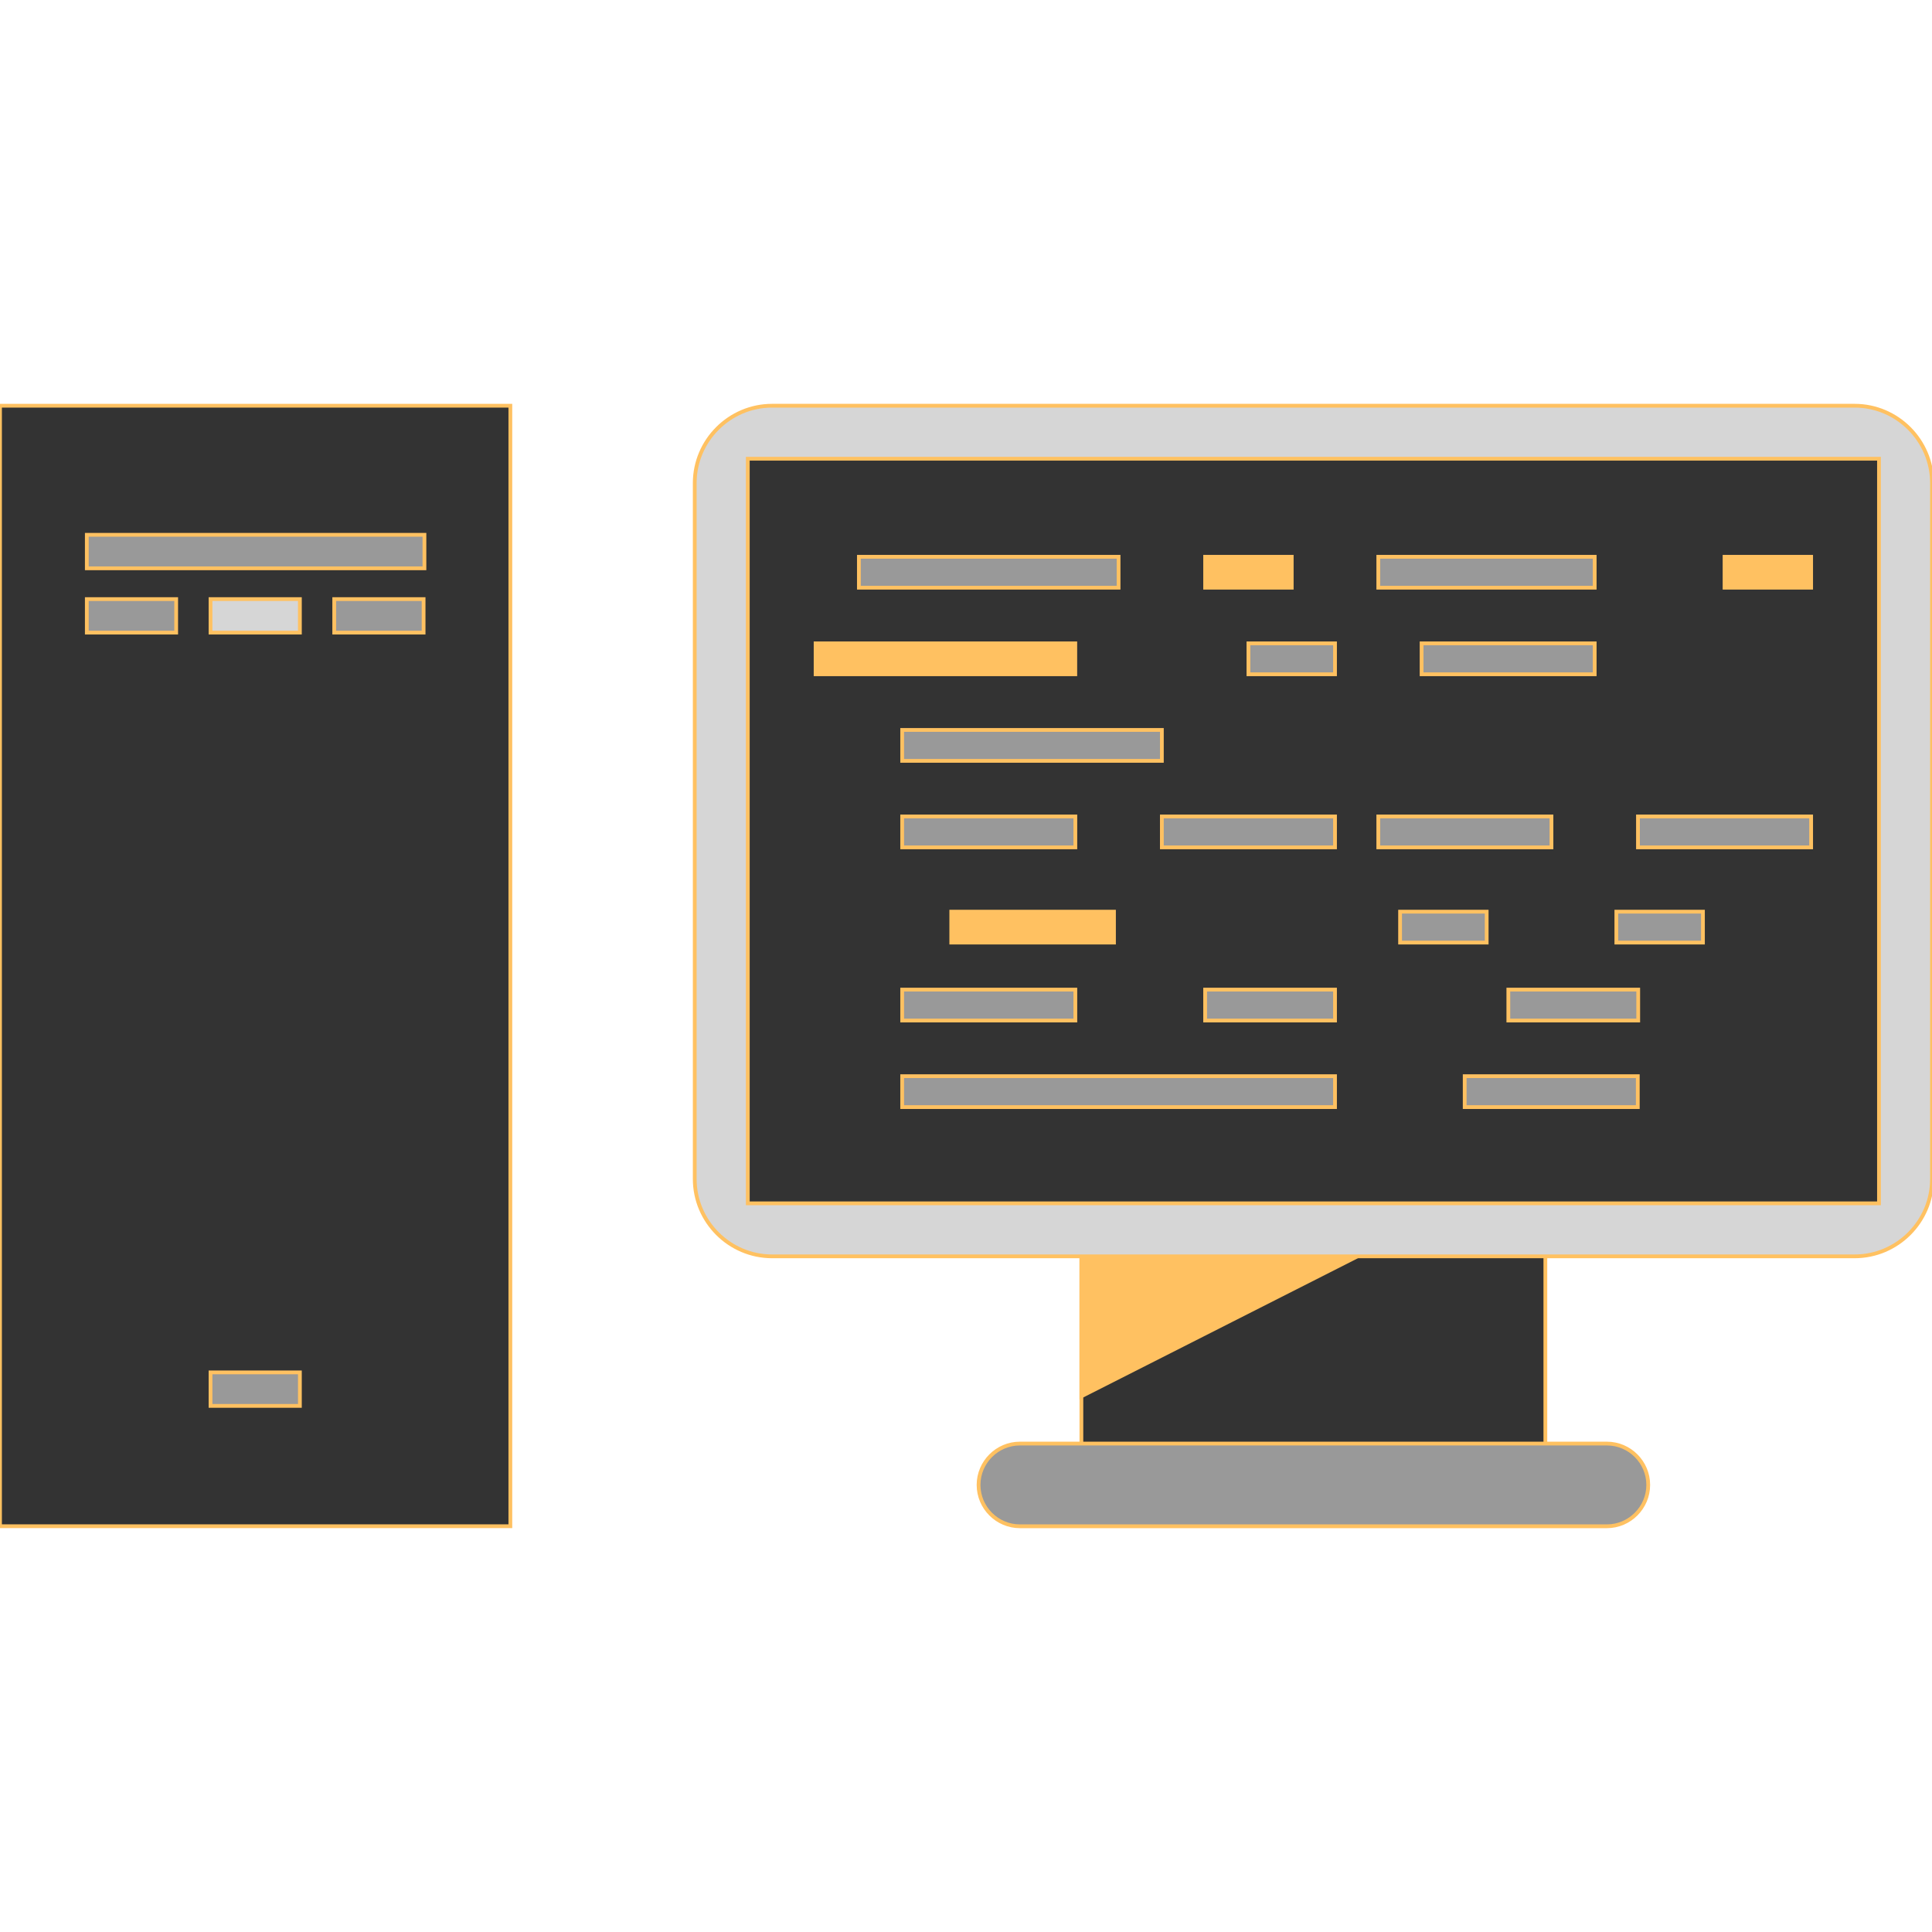 <!DOCTYPE svg PUBLIC "-//W3C//DTD SVG 1.1//EN" "http://www.w3.org/Graphics/SVG/1.1/DTD/svg11.dtd">
<!-- Uploaded to: SVG Repo, www.svgrepo.com, Transformed by: SVG Repo Mixer Tools -->
<svg version="1.1" id="Layer_1" xmlns="http://www.w3.org/2000/svg" xmlns:xlink="http://www.w3.org/1999/xlink" viewBox="0 0 512 512" xml:space="preserve" width="800px" height="800px" fill="#FFC161" stroke="#FFC161">
<g id="SVGRepo_bgCarrier" stroke-width="0"/>
<g id="SVGRepo_tracerCarrier" stroke-linecap="round" stroke-linejoin="round"/>
<g id="SVGRepo_iconCarrier"> <rect y="107.52" style="fill:#333333;" width="135.248" height="296.944"/> <rect x="23.008" y="158.768" style="fill:#999999;" width="23.68" height="8.88"/> <rect x="23.008" y="141.728" style="fill:#999999;" width="89.472" height="8.88"/> <rect x="55.792" y="158.768" style="fill:#D6D6D6;" width="23.68" height="8.88"/> <rect x="55.792" y="363.696" style="fill:#999999;" width="23.68" height="8.88"/> <rect x="88.576" y="158.768" style="fill:#999999;" width="23.68" height="8.88"/> <rect x="286.576" y="320.96" style="fill:#333333;" width="122.96" height="69.376"/> <polygon points="286.576,332.944 359.744,332.944 286.576,370.032 "/> <path style="fill:#999999;" d="M425.84,404.48H270.288c-6.032,0-10.96-4.928-10.96-10.96l0,0c0-6.032,4.928-10.96,10.96-10.96 H425.84c6.032,0,10.96,4.928,10.96,10.96l0,0C436.8,399.536,431.872,404.48,425.84,404.48z"/> <path style="fill:#D6D6D6;" d="M491.504,332.944H204.608c-11.264,0-20.496-9.216-20.496-20.496V128.016 c0-11.264,9.216-20.496,20.496-20.496h286.896c11.28,0,20.496,9.232,20.496,20.496v184.432 C512,323.728,502.784,332.944,491.504,332.944z"/> <rect x="198.176" y="121.568" style="fill:#333333;" width="299.776" height="197.328"/> <rect x="365.264" y="147.552" style="fill:#999999;" width="57.344" height="8.192"/> <rect x="376.736" y="170.496" style="fill:#999999;" width="45.872" height="8.192"/> <rect x="319.376" y="147.552" style="fill:#FFC161;" width="22.944" height="8.192"/> <rect x="330.848" y="170.496" style="fill:#999999;" width="22.944" height="8.192"/> <rect x="428.352" y="241.6" style="fill:#999999;" width="22.944" height="8.192"/> <rect x="371.04" y="241.6" style="fill:#999999;" width="22.944" height="8.192"/> <rect x="319.376" y="262.256" style="fill:#999999;" width="34.416" height="8.192"/> <rect x="457.024" y="147.552" style="fill:#FFC161;" width="22.944" height="8.192"/> <rect x="239.088" y="216.368" style="fill:#999999;" width="45.888" height="8.192"/> <rect x="307.904" y="216.368" style="fill:#999999;" width="45.888" height="8.192"/> <g> <rect x="365.264" y="216.368" style="fill:#999999;" width="45.888" height="8.192"/> <rect x="239.088" y="262.256" style="fill:#999999;" width="45.888" height="8.192"/> </g> <g> <rect x="399.728" y="262.256" style="fill:#999999;" width="34.416" height="8.192"/> <rect x="434.08" y="216.368" style="fill:#999999;" width="45.888" height="8.192"/> </g> <rect x="252.096" y="241.6" style="fill:#FFC161;" width="43.12" height="8.192"/> <rect x="239.088" y="285.2" style="fill:#999999;" width="114.704" height="8.192"/> <g> <rect x="388.16" y="285.2" style="fill:#999999;" width="45.872" height="8.192"/> <rect x="239.088" y="193.44" style="fill:#999999;" width="68.816" height="8.192"/> <rect x="227.616" y="147.552" style="fill:#999999;" width="68.816" height="8.192"/> </g> <rect x="216.144" y="170.496" style="fill:#FFC161;" width="68.816" height="8.192"/> </g>
</svg>